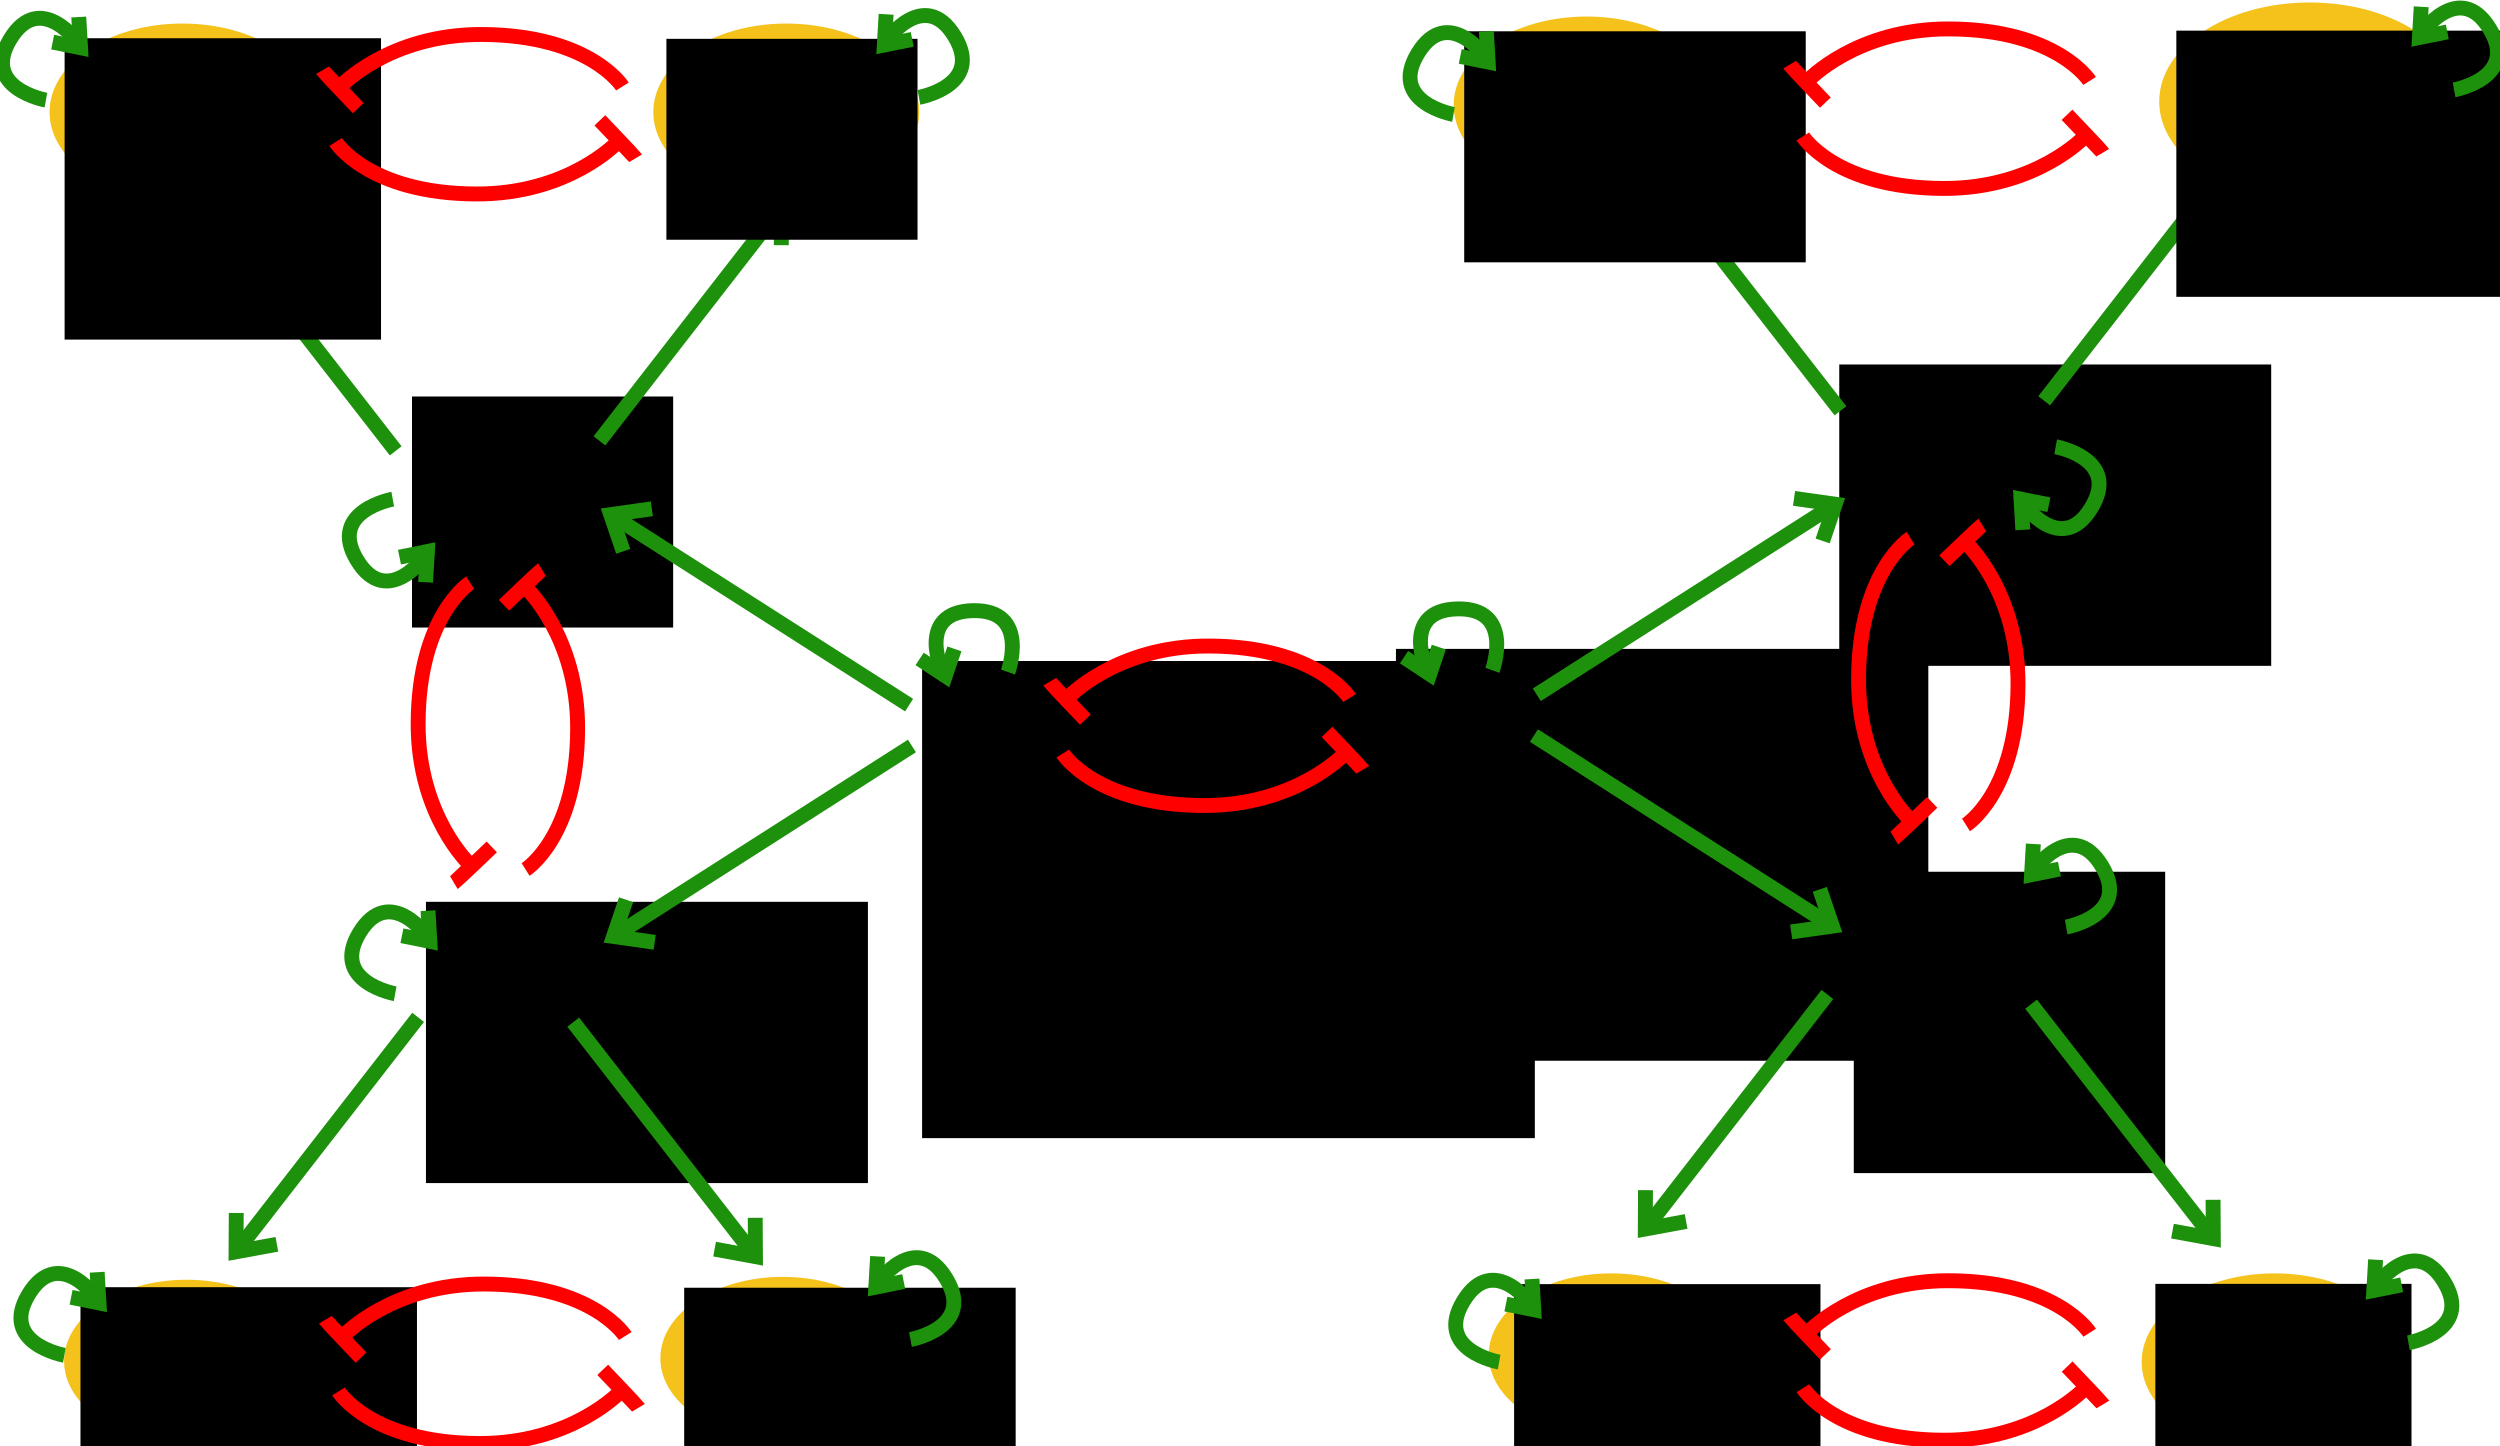 <?xml version="1.0" encoding="UTF-8" standalone="no"?>
<!-- Created with Inkscape (http://www.inkscape.org/) -->

<svg
   xmlns:dc="http://purl.org/dc/elements/1.1/"
   xmlns:cc="http://creativecommons.org/ns#"
   xmlns:rdf="http://www.w3.org/1999/02/22-rdf-syntax-ns#"
   xmlns:svg="http://www.w3.org/2000/svg"
   xmlns="http://www.w3.org/2000/svg"
   xmlns:sodipodi="http://sodipodi.sourceforge.net/DTD/sodipodi-0.dtd"
   xmlns:inkscape="http://www.inkscape.org/namespaces/inkscape"
   width="133.246mm"
   height="77.069mm"
   viewBox="0 0 133.246 77.069"
   version="1.1"
   id="svg30456"
   inkscape:version="0.92.3 (2405546, 2018-03-11)"
   sodipodi:docname="boolode-example.svg">
  <defs
     id="defs30450" />
  <sodipodi:namedview
     id="base"
     pagecolor="#ffffff"
     bordercolor="#666666"
     borderopacity="1.0"
     inkscape:pageopacity="0.0"
     inkscape:pageshadow="2"
     inkscape:zoom="1"
     inkscape:cx="474.23383"
     inkscape:cy="-51.827534"
     inkscape:document-units="mm"
     inkscape:current-layer="layer1"
     showgrid="false"
     fit-margin-top="0"
     fit-margin-left="0"
     fit-margin-right="0"
     fit-margin-bottom="0"
     inkscape:window-width="1920"
     inkscape:window-height="1052"
     inkscape:window-x="0"
     inkscape:window-y="0"
     inkscape:window-maximized="1" />
  <g
     inkscape:label="Layer 1"
     inkscape:groupmode="layer"
     id="layer1"
     transform="translate(8.095,-23.419)">
    <g
       id="g31150"
       transform="translate(72.193,-53.106)">
      <g
         id="g31121">
        <path
           style="fill:none;fill-rule:evenodd;stroke:#000000;stroke-width:0.265px;stroke-linecap:butt;stroke-linejoin:miter;stroke-opacity:1"
           d="m 79.579,62.271 c 0,0 -1.726,-2.756 -7.5,-2.773 -4.947,-0.015 -7.534,2.773 -7.534,2.773"
           id="path31115"
           inkscape:connector-curvature="0"
           sodipodi:nodetypes="csc" />
        <path
           style="fill:none;fill-rule:evenodd;stroke:#000000;stroke-width:0.265px;stroke-linecap:butt;stroke-linejoin:miter;stroke-opacity:1"
           d="m 63.593,61.402 c 0.05,0.084 1.904,2.021 1.904,2.021"
           id="path31117"
           inkscape:connector-curvature="0" />
      </g>
      <g
         id="g31121-0"
         transform="rotate(-180,71.937,63.748)">
        <path
           style="fill:none;fill-rule:evenodd;stroke:#000000;stroke-width:0.265px;stroke-linecap:butt;stroke-linejoin:miter;stroke-opacity:1"
           d="m 79.579,62.271 c 0,0 -1.726,-2.756 -7.5,-2.773 -4.947,-0.015 -7.534,2.773 -7.534,2.773"
           id="path31115-8"
           inkscape:connector-curvature="0"
           sodipodi:nodetypes="csc" />
        <path
           style="fill:none;fill-rule:evenodd;stroke:#000000;stroke-width:0.265px;stroke-linecap:butt;stroke-linejoin:miter;stroke-opacity:1"
           d="m 63.593,61.402 c 0.05,0.084 1.904,2.021 1.904,2.021"
           id="path31117-1"
           inkscape:connector-curvature="0" />
      </g>
    </g>
    <g
       id="g31624">
      <g
         transform="translate(-34.519,82.244)"
         id="g31121-86">
        <path
           style="fill:none;fill-rule:evenodd;stroke:#000000;stroke-width:0.265px;stroke-linecap:butt;stroke-linejoin:miter;stroke-opacity:1"
           d="m 79.579,62.271 c 0,0 -1.726,-2.756 -7.5,-2.773 -4.947,-0.015 -7.534,2.773 -7.534,2.773"
           id="path31115-04"
           inkscape:connector-curvature="0"
           sodipodi:nodetypes="csc" />
        <path
           style="fill:none;fill-rule:evenodd;stroke:#000000;stroke-width:0.265px;stroke-linecap:butt;stroke-linejoin:miter;stroke-opacity:1"
           d="m 63.593,61.402 c 0.05,0.084 1.904,2.021 1.904,2.021"
           id="path31117-6"
           inkscape:connector-curvature="0" />
      </g>
      <path
         sodipodi:nodetypes="csc"
         inkscape:connector-curvature="0"
         id="path31115-8-09"
         d="m 29.775,147.47 c 0,0 1.726,2.756 7.5,2.773 4.947,0.015 7.534,-2.773 7.534,-2.773"
         style="fill:none;fill-rule:evenodd;stroke:#000000;stroke-width:0.265px;stroke-linecap:butt;stroke-linejoin:miter;stroke-opacity:1" />
      <path
         inkscape:connector-curvature="0"
         id="path31617"
         d="m 43.348,147.312 1.461,0.158 -0.142,1.429"
         style="fill:none;fill-rule:evenodd;stroke:#000000;stroke-width:0.265px;stroke-linecap:butt;stroke-linejoin:miter;stroke-opacity:1" />
    </g>
    <g
       transform="rotate(90,73.432,171.402)"
       id="g31624-9">
      <g
         transform="translate(-34.519,82.244)"
         id="g31121-86-7">
        <path
           style="fill:none;fill-rule:evenodd;stroke:#000000;stroke-width:0.265px;stroke-linecap:butt;stroke-linejoin:miter;stroke-opacity:1"
           d="m 79.579,62.271 c 0,0 -1.726,-2.756 -7.5,-2.773 -4.947,-0.015 -7.534,2.773 -7.534,2.773"
           id="path31115-04-9"
           inkscape:connector-curvature="0"
           sodipodi:nodetypes="csc" />
        <path
           style="fill:none;fill-rule:evenodd;stroke:#000000;stroke-width:0.265px;stroke-linecap:butt;stroke-linejoin:miter;stroke-opacity:1"
           d="m 63.593,61.402 c 0.05,0.084 1.904,2.021 1.904,2.021"
           id="path31117-6-9"
           inkscape:connector-curvature="0" />
      </g>
      <path
         sodipodi:nodetypes="csc"
         inkscape:connector-curvature="0"
         id="path31115-8-09-3"
         d="m 29.775,147.47 c 0,0 1.726,2.756 7.5,2.773 4.947,0.015 7.534,-2.773 7.534,-2.773"
         style="fill:none;fill-rule:evenodd;stroke:#000000;stroke-width:0.265px;stroke-linecap:butt;stroke-linejoin:miter;stroke-opacity:1" />
      <path
         inkscape:connector-curvature="0"
         id="path31617-2"
         d="m 43.348,147.312 1.461,0.158 -0.142,1.429"
         style="fill:none;fill-rule:evenodd;stroke:#000000;stroke-width:0.265px;stroke-linecap:butt;stroke-linejoin:miter;stroke-opacity:1" />
    </g>
    <g
       id="g31996"
       transform="translate(157.529,34.237)">
      <path
         inkscape:connector-curvature="0"
         id="path31990"
         d="m 53.055,79.307 c 0,0 1.203,-3.341 -1.871,-3.274 -3.074,0.067 -1.67,3.341 -1.47,3.475"
         style="fill:none;fill-rule:evenodd;stroke:#000000;stroke-width:0.265px;stroke-linecap:butt;stroke-linejoin:miter;stroke-opacity:1" />
      <path
         sodipodi:nodetypes="ccc"
         inkscape:connector-curvature="0"
         id="path31992"
         d="m 50.199,78.071 -0.484,1.437 -1.37,-0.902"
         style="fill:none;fill-rule:evenodd;stroke:#000000;stroke-width:0.265px;stroke-linecap:butt;stroke-linejoin:miter;stroke-opacity:1" />
    </g>
    <flowRoot
       xml:space="preserve"
       id="flowRoot31001"
       style="font-style:normal;font-variant:normal;font-weight:normal;font-stretch:normal;font-size:24px;line-height:125%;font-family:'Proxima Nova';-inkscape-font-specification:'Proxima Nova, Normal';font-variant-ligatures:normal;font-variant-caps:normal;font-variant-numeric:normal;font-feature-settings:normal;text-align:start;letter-spacing:0px;word-spacing:0px;writing-mode:lr-tb;text-anchor:start;fill:#000000;fill-opacity:1;stroke:none;stroke-width:1px;stroke-linecap:butt;stroke-linejoin:miter;stroke-opacity:1"
       transform="matrix(0.265,0,0,0.265,-9.007,-28.146)"><flowRegion
         id="flowRegion31003"><rect
           id="rect31005"
           width="123.239"
           height="95.964"
           x="188.899"
           y="327.53" /></flowRegion><flowPara
         id="flowPara31007">g1</flowPara></flowRoot>    <flowRoot
       xml:space="preserve"
       id="flowRoot31009"
       style="font-style:normal;font-variant:normal;font-weight:normal;font-stretch:normal;font-size:24px;line-height:125%;font-family:'Proxima Nova';-inkscape-font-specification:'Proxima Nova, Normal';font-variant-ligatures:normal;font-variant-caps:normal;font-variant-numeric:normal;font-feature-settings:normal;text-align:start;letter-spacing:0px;word-spacing:0px;writing-mode:lr-tb;text-anchor:start;fill:#000000;fill-opacity:1;stroke:none;stroke-width:1px;stroke-linecap:butt;stroke-linejoin:miter;stroke-opacity:1"
       transform="matrix(0.265,0,0,0.265,-20.961,-28.524)"><flowRegion
         id="flowRegion31011"><rect
           id="rect31013"
           width="107.076"
           height="82.833"
           x="329.31"
           y="326.519" /></flowRegion><flowPara
         id="flowPara31015">g2</flowPara></flowRoot>    <path
       style="fill:none;fill-rule:evenodd;stroke:#ff0000;stroke-width:0.794;stroke-linecap:butt;stroke-linejoin:miter;stroke-opacity:1;stroke-miterlimit:4;stroke-dasharray:none"
       d="m 63.836,60.624 c 0,0 -1.726,-2.756 -7.5,-2.773 -4.947,-0.015 -7.534,2.773 -7.534,2.773"
       id="path31115-7"
       inkscape:connector-curvature="0"
       sodipodi:nodetypes="csc" />
    <path
       style="fill:none;fill-rule:evenodd;stroke:#ff0000;stroke-width:0.794;stroke-linecap:butt;stroke-linejoin:miter;stroke-opacity:1;stroke-miterlimit:4;stroke-dasharray:none"
       d="m 47.85,59.755 c 0.05,0.084 1.904,2.021 1.904,2.021"
       id="path31117-8"
       inkscape:connector-curvature="0" />
    <path
       style="fill:none;fill-rule:evenodd;stroke:#ff0000;stroke-width:0.794;stroke-linecap:butt;stroke-linejoin:miter;stroke-opacity:1;stroke-miterlimit:4;stroke-dasharray:none"
       d="m 48.551,63.579 c 0,0 1.726,2.756 7.5,2.773 4.947,0.015 7.534,-2.773 7.534,-2.773"
       id="path31115-8-5"
       inkscape:connector-curvature="0"
       sodipodi:nodetypes="csc" />
    <path
       style="fill:none;fill-rule:evenodd;stroke:#ff0000;stroke-width:0.794;stroke-linecap:butt;stroke-linejoin:miter;stroke-opacity:1;stroke-miterlimit:4;stroke-dasharray:none"
       d="m 64.537,64.448 c -0.05,-0.084 -1.904,-2.021 -1.904,-2.021"
       id="path31117-1-3"
       inkscape:connector-curvature="0" />
    <flowRoot
       xml:space="preserve"
       id="flowRoot31017"
       style="font-style:normal;font-variant:normal;font-weight:normal;font-stretch:normal;font-size:24px;line-height:125%;font-family:'Proxima Nova';-inkscape-font-specification:'Proxima Nova, Normal';font-variant-ligatures:normal;font-variant-caps:normal;font-variant-numeric:normal;font-feature-settings:normal;text-align:start;letter-spacing:0px;word-spacing:0px;writing-mode:lr-tb;text-anchor:start;fill:#000000;fill-opacity:1;stroke:none;stroke-width:1px;stroke-linecap:butt;stroke-linejoin:miter;stroke-opacity:1"
       transform="matrix(0.265,0,0,0.265,-14.036,-56.535)"><flowRegion
         id="flowRegion31019"><rect
           id="rect31021"
           width="88.893"
           height="56.569"
           x="108.086"
           y="483.093" /></flowRegion><flowPara
         id="flowPara31023">g11</flowPara></flowRoot>    <flowRoot
       xml:space="preserve"
       id="flowRoot31025"
       style="font-style:normal;font-variant:normal;font-weight:normal;font-stretch:normal;font-size:24px;line-height:125%;font-family:'Proxima Nova';-inkscape-font-specification:'Proxima Nova, Normal';font-variant-ligatures:normal;font-variant-caps:normal;font-variant-numeric:normal;font-feature-settings:normal;text-align:start;letter-spacing:0px;word-spacing:0px;writing-mode:lr-tb;text-anchor:start;fill:#000000;fill-opacity:1;stroke:none;stroke-width:1px;stroke-linecap:butt;stroke-linejoin:miter;stroke-opacity:1"
       transform="matrix(0.265,0,0,0.265,-48.509,-82.397)"><flowRegion
         id="flowRegion31027"><rect
           id="rect31029"
           width="52.528"
           height="46.467"
           x="235.366"
           y="479.053" /></flowRegion><flowPara
         id="flowPara31031">g12</flowPara></flowRoot>    <path
       style="fill:none;fill-rule:evenodd;stroke:#ff0000;stroke-width:0.794;stroke-linecap:butt;stroke-linejoin:miter;stroke-opacity:1;stroke-miterlimit:4;stroke-dasharray:none"
       d="m 19.919,69.762 c 0,0 2.756,-1.726 2.773,-7.5 0.015,-4.947 -2.773,-7.534 -2.773,-7.534"
       id="path31115-2"
       inkscape:connector-curvature="0"
       sodipodi:nodetypes="csc" />
    <path
       style="fill:none;fill-rule:evenodd;stroke:#ff0000;stroke-width:0.794;stroke-linecap:butt;stroke-linejoin:miter;stroke-opacity:1;stroke-miterlimit:4;stroke-dasharray:none"
       d="m 20.788,53.776 c -0.084,0.05 -2.021,1.904 -2.021,1.904"
       id="path31117-0"
       inkscape:connector-curvature="0" />
    <path
       style="fill:none;fill-rule:evenodd;stroke:#ff0000;stroke-width:0.794;stroke-linecap:butt;stroke-linejoin:miter;stroke-opacity:1;stroke-miterlimit:4;stroke-dasharray:none"
       d="m 16.964,54.477 c 0,0 -2.756,1.726 -2.773,7.5 -0.015,4.947 2.773,7.534 2.773,7.534"
       id="path31115-8-3"
       inkscape:connector-curvature="0"
       sodipodi:nodetypes="csc" />
    <path
       style="fill:none;fill-rule:evenodd;stroke:#ff0000;stroke-width:0.794;stroke-linecap:butt;stroke-linejoin:miter;stroke-opacity:1;stroke-miterlimit:4;stroke-dasharray:none"
       d="m 16.095,70.463 c 0.084,-0.05 2.021,-1.904 2.021,-1.904"
       id="path31117-1-1"
       inkscape:connector-curvature="0" />
    <flowRoot
       xml:space="preserve"
       id="flowRoot31065"
       style="font-style:normal;font-variant:normal;font-weight:normal;font-stretch:normal;font-size:24px;line-height:125%;font-family:'Proxima Nova';-inkscape-font-specification:'Proxima Nova, Normal';font-variant-ligatures:normal;font-variant-caps:normal;font-variant-numeric:normal;font-feature-settings:normal;text-align:start;letter-spacing:0px;word-spacing:0px;writing-mode:lr-tb;text-anchor:start;fill:#000000;fill-opacity:1;stroke:none;stroke-width:1px;stroke-linecap:butt;stroke-linejoin:miter;stroke-opacity:1"
       transform="matrix(0.265,0,0,0.265,-13.423,-28.424)"><flowRegion
         id="flowRegion31067"><rect
           id="rect31069"
           width="62.629"
           height="60.609"
           x="392.949"
           y="370.966" /></flowRegion><flowPara
         id="flowPara31071">g21</flowPara></flowRoot>    <flowRoot
       xml:space="preserve"
       id="flowRoot31073"
       style="font-style:normal;font-variant:normal;font-weight:normal;font-stretch:normal;font-size:24px;line-height:125%;font-family:'Proxima Nova';-inkscape-font-specification:'Proxima Nova, Normal';font-variant-ligatures:normal;font-variant-caps:normal;font-variant-numeric:normal;font-feature-settings:normal;text-align:start;letter-spacing:0px;word-spacing:0px;writing-mode:lr-tb;text-anchor:start;fill:#000000;fill-opacity:1;stroke:none;stroke-width:1px;stroke-linecap:butt;stroke-linejoin:miter;stroke-opacity:1"
       transform="matrix(0.265,0,0,0.265,-28.92,-28.424)"><flowRegion
         id="flowRegion31075"><rect
           id="rect31077"
           width="86.873"
           height="60.609"
           x="448.508"
           y="268.941" /></flowRegion><flowPara
         id="flowPara31079">g22</flowPara></flowRoot>    <g
       id="g31121-1-9"
       transform="rotate(90,85.576,73.384)"
       style="stroke-width:0.794;stroke-miterlimit:4;stroke-dasharray:none;stroke:#ff0000;stroke-opacity:1">
      <path
         sodipodi:nodetypes="csc"
         inkscape:connector-curvature="0"
         id="path31115-2-0"
         d="m 79.579,62.271 c 0,0 -1.726,-2.756 -7.5,-2.773 -4.947,-0.015 -7.534,2.773 -7.534,2.773"
         style="fill:none;fill-rule:evenodd;stroke:#ff0000;stroke-width:0.794;stroke-linecap:butt;stroke-linejoin:miter;stroke-opacity:1;stroke-miterlimit:4;stroke-dasharray:none" />
      <path
         inkscape:connector-curvature="0"
         id="path31117-0-5"
         d="m 63.593,61.402 c 0.05,0.084 1.904,2.021 1.904,2.021"
         style="fill:none;fill-rule:evenodd;stroke:#ff0000;stroke-width:0.794;stroke-linecap:butt;stroke-linejoin:miter;stroke-opacity:1;stroke-miterlimit:4;stroke-dasharray:none" />
    </g>
    <g
       transform="rotate(-90,81.573,50.109)"
       id="g31121-0-7-6"
       style="stroke-width:0.794;stroke-miterlimit:4;stroke-dasharray:none;stroke:#ff0000;stroke-opacity:1">
      <path
         sodipodi:nodetypes="csc"
         inkscape:connector-curvature="0"
         id="path31115-8-3-7"
         d="m 79.579,62.271 c 0,0 -1.726,-2.756 -7.5,-2.773 -4.947,-0.015 -7.534,2.773 -7.534,2.773"
         style="fill:none;fill-rule:evenodd;stroke:#ff0000;stroke-width:0.794;stroke-linecap:butt;stroke-linejoin:miter;stroke-opacity:1;stroke-miterlimit:4;stroke-dasharray:none" />
      <path
         inkscape:connector-curvature="0"
         id="path31117-1-1-7"
         d="m 63.593,61.402 c 0.05,0.084 1.904,2.021 1.904,2.021"
         style="fill:none;fill-rule:evenodd;stroke:#ff0000;stroke-width:0.794;stroke-linecap:butt;stroke-linejoin:miter;stroke-opacity:1;stroke-miterlimit:4;stroke-dasharray:none" />
    </g>
    <path
       style="fill:none;fill-rule:evenodd;stroke:#1d910c;stroke-width:0.794;stroke-linecap:butt;stroke-linejoin:miter;stroke-opacity:1;stroke-miterlimit:4;stroke-dasharray:none"
       d="M 40.358,61.001 24.455,50.845"
       id="path31780"
       inkscape:connector-curvature="0" />
    <path
       style="fill:none;fill-rule:evenodd;stroke:#1d910c;stroke-width:0.794;stroke-linecap:butt;stroke-linejoin:miter;stroke-opacity:1;stroke-miterlimit:4;stroke-dasharray:none"
       d="M 25.122,52.804 24.455,50.845 26.647,50.536"
       id="path31782"
       inkscape:connector-curvature="0"
       sodipodi:nodetypes="ccc" />
    <path
       style="fill:none;fill-rule:evenodd;stroke:#1d910c;stroke-width:0.794;stroke-linecap:butt;stroke-linejoin:miter;stroke-opacity:1;stroke-miterlimit:4;stroke-dasharray:none"
       d="M 40.51,63.177 24.607,73.333"
       id="path31780-0"
       inkscape:connector-curvature="0" />
    <path
       style="fill:none;fill-rule:evenodd;stroke:#1d910c;stroke-width:0.794;stroke-linecap:butt;stroke-linejoin:miter;stroke-opacity:1;stroke-miterlimit:4;stroke-dasharray:none"
       d="m 25.274,71.374 -0.667,1.959 2.192,0.309"
       id="path31782-4"
       inkscape:connector-curvature="0"
       sodipodi:nodetypes="ccc" />
    <g
       transform="rotate(12.746,85.013,-51.881)"
       id="g31786-0"
       style="stroke:#1d910c;stroke-opacity:1;stroke-width:0.794;stroke-miterlimit:4;stroke-dasharray:none">
      <path
         inkscape:connector-curvature="0"
         id="path31780-8"
         d="M 36.685,60.89 24.455,50.845"
         style="fill:none;fill-rule:evenodd;stroke:#1d910c;stroke-width:0.794;stroke-linecap:butt;stroke-linejoin:miter;stroke-opacity:1;stroke-miterlimit:4;stroke-dasharray:none"
         sodipodi:nodetypes="cc" />
      <path
         sodipodi:nodetypes="ccc"
         inkscape:connector-curvature="0"
         id="path31782-5"
         d="m 24.924,52.86 -0.469,-2.016 2.212,-0.09"
         style="fill:none;fill-rule:evenodd;stroke:#1d910c;stroke-width:0.794;stroke-linecap:butt;stroke-linejoin:miter;stroke-opacity:1;stroke-miterlimit:4;stroke-dasharray:none" />
    </g>
    <g
       transform="matrix(-0.975,0.221,0.221,0.975,46.165,-20.559)"
       id="g31786-0-6"
       style="stroke:#1d910c;stroke-opacity:1;stroke-width:0.794;stroke-miterlimit:4;stroke-dasharray:none">
      <path
         inkscape:connector-curvature="0"
         id="path31780-8-2"
         d="M 36.685,60.89 24.455,50.845"
         style="fill:none;fill-rule:evenodd;stroke:#1d910c;stroke-width:0.794;stroke-linecap:butt;stroke-linejoin:miter;stroke-opacity:1;stroke-miterlimit:4;stroke-dasharray:none"
         sodipodi:nodetypes="cc" />
      <path
         sodipodi:nodetypes="ccc"
         inkscape:connector-curvature="0"
         id="path31782-5-1"
         d="m 24.924,52.86 -0.469,-2.016 2.212,-0.09"
         style="fill:none;fill-rule:evenodd;stroke:#1d910c;stroke-width:0.794;stroke-linecap:butt;stroke-linejoin:miter;stroke-opacity:1;stroke-miterlimit:4;stroke-dasharray:none" />
    </g>
    <g
       transform="rotate(-167.254,30.521,70.189)"
       id="g31786-0-64"
       style="stroke:#1d910c;stroke-opacity:1;stroke-width:0.794;stroke-miterlimit:4;stroke-dasharray:none">
      <path
         inkscape:connector-curvature="0"
         id="path31780-8-8"
         d="M 36.685,60.89 24.455,50.845"
         style="fill:none;fill-rule:evenodd;stroke:#1d910c;stroke-width:0.794;stroke-linecap:butt;stroke-linejoin:miter;stroke-opacity:1;stroke-miterlimit:4;stroke-dasharray:none"
         sodipodi:nodetypes="cc" />
      <path
         sodipodi:nodetypes="ccc"
         inkscape:connector-curvature="0"
         id="path31782-5-0"
         d="m 24.924,52.86 -0.469,-2.016 2.212,-0.09"
         style="fill:none;fill-rule:evenodd;stroke:#1d910c;stroke-width:0.794;stroke-linecap:butt;stroke-linejoin:miter;stroke-opacity:1;stroke-miterlimit:4;stroke-dasharray:none" />
    </g>
    <g
       transform="matrix(0.975,-0.221,-0.221,-0.975,-8.122,145.116)"
       id="g31786-0-1"
       style="stroke:#1d910c;stroke-opacity:1;stroke-width:0.794;stroke-miterlimit:4;stroke-dasharray:none">
      <path
         inkscape:connector-curvature="0"
         id="path31780-8-0"
         d="M 36.685,60.89 24.455,50.845"
         style="fill:none;fill-rule:evenodd;stroke:#1d910c;stroke-width:0.794;stroke-linecap:butt;stroke-linejoin:miter;stroke-opacity:1;stroke-miterlimit:4;stroke-dasharray:none"
         sodipodi:nodetypes="cc" />
      <path
         sodipodi:nodetypes="ccc"
         inkscape:connector-curvature="0"
         id="path31782-5-2"
         d="m 24.924,52.86 -0.469,-2.016 2.212,-0.09"
         style="fill:none;fill-rule:evenodd;stroke:#1d910c;stroke-width:0.794;stroke-linecap:butt;stroke-linejoin:miter;stroke-opacity:1;stroke-miterlimit:4;stroke-dasharray:none" />
    </g>
    <path
       style="fill:none;fill-rule:evenodd;stroke:#1d910c;stroke-width:0.794;stroke-linecap:butt;stroke-linejoin:miter;stroke-opacity:1;stroke-miterlimit:4;stroke-dasharray:none"
       d="M 73.814,60.448 89.716,50.292"
       id="path31780-9"
       inkscape:connector-curvature="0" />
    <path
       style="fill:none;fill-rule:evenodd;stroke:#1d910c;stroke-width:0.794;stroke-linecap:butt;stroke-linejoin:miter;stroke-opacity:1;stroke-miterlimit:4;stroke-dasharray:none"
       d="m 89.049,52.251 0.667,-1.959 -2.192,-0.309"
       id="path31782-7"
       inkscape:connector-curvature="0"
       sodipodi:nodetypes="ccc" />
    <path
       style="fill:none;fill-rule:evenodd;stroke:#1d910c;stroke-width:0.794;stroke-linecap:butt;stroke-linejoin:miter;stroke-opacity:1;stroke-miterlimit:4;stroke-dasharray:none"
       d="M 73.661,62.623 89.564,72.78"
       id="path31780-0-6"
       inkscape:connector-curvature="0" />
    <path
       style="fill:none;fill-rule:evenodd;stroke:#1d910c;stroke-width:0.794;stroke-linecap:butt;stroke-linejoin:miter;stroke-opacity:1;stroke-miterlimit:4;stroke-dasharray:none"
       d="m 88.897,70.821 0.667,1.959 -2.192,0.309"
       id="path31782-4-4"
       inkscape:connector-curvature="0"
       sodipodi:nodetypes="ccc" />
    <ellipse
       style="color:#000000;clip-rule:nonzero;display:inline;overflow:visible;visibility:visible;opacity:1;isolation:auto;mix-blend-mode:normal;color-interpolation:sRGB;color-interpolation-filters:linearRGB;solid-color:#000000;solid-opacity:1;vector-effect:none;fill:#f4c21b;fill-opacity:1;fill-rule:nonzero;stroke:#000000;stroke-width:0.794;stroke-linecap:butt;stroke-linejoin:miter;stroke-miterlimit:4;stroke-dasharray:none;stroke-dashoffset:0;stroke-opacity:0;color-rendering:auto;image-rendering:auto;shape-rendering:auto;text-rendering:auto;enable-background:accumulate"
       id="path32942-7"
       cx="33.625"
       cy="95.811"
       rx="6.524"
       ry="4.337" />
    <ellipse
       style="color:#000000;clip-rule:nonzero;display:inline;overflow:visible;visibility:visible;opacity:1;isolation:auto;mix-blend-mode:normal;color-interpolation:sRGB;color-interpolation-filters:linearRGB;solid-color:#000000;solid-opacity:1;vector-effect:none;fill:#f4c21b;fill-opacity:1;fill-rule:nonzero;stroke:#000000;stroke-width:0.794;stroke-linecap:butt;stroke-linejoin:miter;stroke-miterlimit:4;stroke-dasharray:none;stroke-dashoffset:0;stroke-opacity:0;color-rendering:auto;image-rendering:auto;shape-rendering:auto;text-rendering:auto;enable-background:accumulate"
       id="path32942-3-0"
       cx="76.469"
       cy="29.02"
       rx="7.086"
       ry="4.72" />
    <g
       transform="rotate(12.746,133.073,291.77)"
       id="g31786-0-7"
       style="stroke:#1d910c;stroke-opacity:1;stroke-width:0.794;stroke-miterlimit:4;stroke-dasharray:none">
      <path
         inkscape:connector-curvature="0"
         id="path31780-8-9"
         d="M 36.685,60.89 24.455,50.845"
         style="fill:none;fill-rule:evenodd;stroke:#1d910c;stroke-width:0.794;stroke-linecap:butt;stroke-linejoin:miter;stroke-opacity:1;stroke-miterlimit:4;stroke-dasharray:none"
         sodipodi:nodetypes="cc" />
      <path
         sodipodi:nodetypes="ccc"
         inkscape:connector-curvature="0"
         id="path31782-5-7"
         d="m 24.924,52.86 -0.469,-2.016 2.212,-0.09"
         style="fill:none;fill-rule:evenodd;stroke:#1d910c;stroke-width:0.794;stroke-linecap:butt;stroke-linejoin:miter;stroke-opacity:1;stroke-miterlimit:4;stroke-dasharray:none" />
    </g>
    <ellipse
       style="color:#000000;clip-rule:nonzero;display:inline;overflow:visible;visibility:visible;opacity:1;isolation:auto;mix-blend-mode:normal;color-interpolation:sRGB;color-interpolation-filters:linearRGB;solid-color:#000000;solid-opacity:1;vector-effect:none;fill:#f4c21b;fill-opacity:1;fill-rule:nonzero;stroke:#000000;stroke-width:0.794;stroke-linecap:butt;stroke-linejoin:miter;stroke-miterlimit:4;stroke-dasharray:none;stroke-dashoffset:0;stroke-opacity:0;color-rendering:auto;image-rendering:auto;shape-rendering:auto;text-rendering:auto;enable-background:accumulate"
       id="path32942-6"
       cx="77.778"
       cy="95.624"
       rx="6.524"
       ry="4.337" />
    <ellipse
       style="color:#000000;clip-rule:nonzero;display:inline;overflow:visible;visibility:visible;opacity:1;isolation:auto;mix-blend-mode:normal;color-interpolation:sRGB;color-interpolation-filters:linearRGB;solid-color:#000000;solid-opacity:1;vector-effect:none;fill:#f4c21b;fill-opacity:1;fill-rule:nonzero;stroke:#000000;stroke-width:0.794;stroke-linecap:butt;stroke-linejoin:miter;stroke-miterlimit:4;stroke-dasharray:none;stroke-dashoffset:0;stroke-opacity:0;color-rendering:auto;image-rendering:auto;shape-rendering:auto;text-rendering:auto;enable-background:accumulate"
       id="path32942-3-5"
       cx="115.009"
       cy="28.833"
       rx="8.021"
       ry="5.282" />
    <g
       transform="matrix(-0.975,0.221,0.221,0.975,123.168,-22.694)"
       id="g31786-0-6-9"
       style="stroke:#1d910c;stroke-opacity:1;stroke-width:0.794;stroke-miterlimit:4;stroke-dasharray:none">
      <path
         inkscape:connector-curvature="0"
         id="path31780-8-2-1"
         d="M 36.685,60.89 24.455,50.845"
         style="fill:none;fill-rule:evenodd;stroke:#1d910c;stroke-width:0.794;stroke-linecap:butt;stroke-linejoin:miter;stroke-opacity:1;stroke-miterlimit:4;stroke-dasharray:none"
         sodipodi:nodetypes="cc" />
      <path
         sodipodi:nodetypes="ccc"
         inkscape:connector-curvature="0"
         id="path31782-5-1-7"
         d="m 24.924,52.86 -0.469,-2.016 2.212,-0.09"
         style="fill:none;fill-rule:evenodd;stroke:#1d910c;stroke-width:0.794;stroke-linecap:butt;stroke-linejoin:miter;stroke-opacity:1;stroke-miterlimit:4;stroke-dasharray:none" />
    </g>
    <ellipse
       style="color:#000000;clip-rule:nonzero;display:inline;overflow:visible;visibility:visible;opacity:1;isolation:auto;mix-blend-mode:normal;color-interpolation:sRGB;color-interpolation-filters:linearRGB;solid-color:#000000;solid-opacity:1;vector-effect:none;fill:#f4c21b;fill-opacity:1;fill-rule:nonzero;stroke:#000000;stroke-width:0.794;stroke-linecap:butt;stroke-linejoin:miter;stroke-miterlimit:4;stroke-dasharray:none;stroke-dashoffset:0;stroke-opacity:0;color-rendering:auto;image-rendering:auto;shape-rendering:auto;text-rendering:auto;enable-background:accumulate"
       id="path32942-3"
       cx="113.138"
       cy="96.008"
       rx="7.086"
       ry="4.72" />
    <g
       transform="matrix(0.975,-0.221,-0.221,-0.975,66.989,143.899)"
       id="g31786-0-7-6"
       style="stroke:#1d910c;stroke-opacity:1;stroke-width:0.794;stroke-miterlimit:4;stroke-dasharray:none">
      <path
         inkscape:connector-curvature="0"
         id="path31780-8-9-0"
         d="M 36.685,60.89 24.455,50.845"
         style="fill:none;fill-rule:evenodd;stroke:#1d910c;stroke-width:0.794;stroke-linecap:butt;stroke-linejoin:miter;stroke-opacity:1;stroke-miterlimit:4;stroke-dasharray:none"
         sodipodi:nodetypes="cc" />
      <path
         sodipodi:nodetypes="ccc"
         inkscape:connector-curvature="0"
         id="path31782-5-7-8"
         d="m 24.924,52.86 -0.469,-2.016 2.212,-0.09"
         style="fill:none;fill-rule:evenodd;stroke:#1d910c;stroke-width:0.794;stroke-linecap:butt;stroke-linejoin:miter;stroke-opacity:1;stroke-miterlimit:4;stroke-dasharray:none" />
    </g>
    <g
       transform="rotate(-167.254,69.318,65.37)"
       id="g31786-0-6-9-3"
       style="stroke:#1d910c;stroke-opacity:1;stroke-width:0.794;stroke-miterlimit:4;stroke-dasharray:none">
      <path
         inkscape:connector-curvature="0"
         id="path31780-8-2-1-9"
         d="M 36.685,60.89 24.455,50.845"
         style="fill:none;fill-rule:evenodd;stroke:#1d910c;stroke-width:0.794;stroke-linecap:butt;stroke-linejoin:miter;stroke-opacity:1;stroke-miterlimit:4;stroke-dasharray:none"
         sodipodi:nodetypes="cc" />
      <path
         sodipodi:nodetypes="ccc"
         inkscape:connector-curvature="0"
         id="path31782-5-1-7-4"
         d="m 24.924,52.86 -0.469,-2.016 2.212,-0.09"
         style="fill:none;fill-rule:evenodd;stroke:#1d910c;stroke-width:0.794;stroke-linecap:butt;stroke-linejoin:miter;stroke-opacity:1;stroke-miterlimit:4;stroke-dasharray:none" />
    </g>
    <path
       style="fill:none;fill-rule:evenodd;stroke:#1d910c;stroke-width:0.794;stroke-linecap:butt;stroke-linejoin:miter;stroke-opacity:1;stroke-miterlimit:4;stroke-dasharray:none;font-variant-east_asian:normal;opacity:1;vector-effect:none;fill-opacity:1;stroke-dashoffset:0"
       d="m 45.63,59.239 c 0,0 1.203,-3.341 -1.871,-3.274 -3.074,0.067 -1.67,3.341 -1.47,3.475"
       id="path31990-5"
       inkscape:connector-curvature="0" />
    <ellipse
       style="color:#000000;clip-rule:nonzero;display:inline;overflow:visible;visibility:visible;opacity:1;isolation:auto;mix-blend-mode:normal;color-interpolation:sRGB;color-interpolation-filters:linearRGB;solid-color:#000000;solid-opacity:1;vector-effect:none;fill:#f4c21b;fill-opacity:1;fill-rule:nonzero;stroke:#000000;stroke-width:0.794;stroke-linecap:butt;stroke-linejoin:miter;stroke-miterlimit:4;stroke-dasharray:none;stroke-dashoffset:0;stroke-opacity:0;color-rendering:auto;image-rendering:auto;shape-rendering:auto;text-rendering:auto;enable-background:accumulate"
       id="path32942-3-8"
       cx="33.812"
       cy="29.394"
       rx="7.086"
       ry="4.72" />
    <path
       style="fill:none;fill-rule:evenodd;stroke:#1d910c;stroke-width:0.794;stroke-linecap:butt;stroke-linejoin:miter;stroke-opacity:1;stroke-miterlimit:4;stroke-dasharray:none"
       d="m 42.773,58.003 -0.484,1.437 -1.37,-0.902"
       id="path31992-4"
       inkscape:connector-curvature="0"
       sodipodi:nodetypes="ccc" />
    <ellipse
       style="color:#000000;clip-rule:nonzero;display:inline;overflow:visible;visibility:visible;opacity:1;isolation:auto;mix-blend-mode:normal;color-interpolation:sRGB;color-interpolation-filters:linearRGB;solid-color:#000000;solid-opacity:1;vector-effect:none;fill:#f4c21b;fill-opacity:1;fill-rule:nonzero;stroke:#000000;stroke-width:0.794;stroke-linecap:butt;stroke-linejoin:miter;stroke-miterlimit:4;stroke-dasharray:none;stroke-dashoffset:0;stroke-opacity:0;color-rendering:auto;image-rendering:auto;shape-rendering:auto;text-rendering:auto;enable-background:accumulate"
       id="path32942-3-04"
       cx="1.633"
       cy="29.394"
       rx="7.086"
       ry="4.72" />
    <path
       style="fill:none;fill-rule:evenodd;stroke:#1d910c;stroke-width:0.794;stroke-linecap:butt;stroke-linejoin:miter;stroke-opacity:1;stroke-miterlimit:4;stroke-dasharray:none;font-variant-east_asian:normal;opacity:1;vector-effect:none;fill-opacity:1;stroke-dashoffset:0"
       d="m 71.448,59.146 c 0,0 1.203,-3.341 -1.871,-3.274 -3.074,0.067 -1.67,3.341 -1.47,3.475"
       id="path31990-54"
       inkscape:connector-curvature="0" />
    <path
       style="fill:none;fill-rule:evenodd;stroke:#1d910c;stroke-width:0.794;stroke-linecap:butt;stroke-linejoin:miter;stroke-opacity:1;stroke-miterlimit:4;stroke-dasharray:none;font-variant-east_asian:normal;opacity:1;vector-effect:none;fill-opacity:1;stroke-dashoffset:0"
       d="m 68.591,57.91 -0.484,1.437 -1.37,-0.902"
       id="path31992-9"
       inkscape:connector-curvature="0"
       sodipodi:nodetypes="ccc" />
    <path
       style="fill:none;fill-rule:evenodd;stroke:#1d910c;stroke-width:0.794;stroke-linecap:butt;stroke-linejoin:miter;stroke-opacity:1;stroke-miterlimit:4;stroke-dasharray:none;font-variant-east_asian:normal;opacity:1;vector-effect:none;fill-opacity:1;stroke-dashoffset:0"
       d="m 12.837,50.023 c 0,0 -3.494,0.632 -1.897,3.259 1.597,2.627 3.728,-0.227 3.744,-0.467"
       id="path31990-3"
       inkscape:connector-curvature="0" />
    <path
       style="fill:none;fill-rule:evenodd;stroke:#1d910c;stroke-width:0.794;stroke-linecap:butt;stroke-linejoin:miter;stroke-opacity:1;stroke-miterlimit:4;stroke-dasharray:none;font-variant-east_asian:normal;opacity:1;vector-effect:none;fill-opacity:1;stroke-dashoffset:0"
       d="m 13.197,53.114 1.486,-0.3 -0.095,1.637"
       id="path31992-8"
       inkscape:connector-curvature="0"
       sodipodi:nodetypes="ccc" />
    <path
       style="fill:none;fill-rule:evenodd;stroke:#1d910c;stroke-width:0.794;stroke-linecap:butt;stroke-linejoin:miter;stroke-opacity:1;stroke-miterlimit:4;stroke-dasharray:none;font-variant-east_asian:normal;opacity:1;vector-effect:none;fill-opacity:1;stroke-dashoffset:0"
       d="m 101.469,47.23 c 0,0 3.494,0.632 1.897,3.259 -1.597,2.627 -3.728,-0.227 -3.744,-0.467"
       id="path31990-3-7"
       inkscape:connector-curvature="0" />
    <path
       style="fill:none;fill-rule:evenodd;stroke:#1d910c;stroke-width:0.794;stroke-linecap:butt;stroke-linejoin:miter;stroke-opacity:1;stroke-miterlimit:4;stroke-dasharray:none;font-variant-east_asian:normal;opacity:1;vector-effect:none;fill-opacity:1;stroke-dashoffset:0"
       d="m 101.109,50.322 -1.486,-0.3 0.095,1.637"
       id="path31992-8-0"
       inkscape:connector-curvature="0"
       sodipodi:nodetypes="ccc" />
    <path
       style="fill:none;fill-rule:evenodd;stroke:#1d910c;stroke-width:0.794;stroke-linecap:butt;stroke-linejoin:miter;stroke-opacity:1;stroke-miterlimit:4;stroke-dasharray:none;font-variant-east_asian:normal;opacity:1;vector-effect:none;fill-opacity:1;stroke-dashoffset:0"
       d="m 102.03,72.83 c 0,0 3.494,-0.632 1.897,-3.259 -1.597,-2.627 -3.728,0.227 -3.744,0.467"
       id="path31990-3-4"
       inkscape:connector-curvature="0" />
    <path
       style="fill:none;fill-rule:evenodd;stroke:#1d910c;stroke-width:0.794;stroke-linecap:butt;stroke-linejoin:miter;stroke-opacity:1;stroke-miterlimit:4;stroke-dasharray:none;font-variant-east_asian:normal;opacity:1;vector-effect:none;fill-opacity:1;stroke-dashoffset:0"
       d="m 101.67,69.738 -1.486,0.3 0.095,-1.637"
       id="path31992-8-6"
       inkscape:connector-curvature="0"
       sodipodi:nodetypes="ccc" />
    <path
       style="fill:none;fill-rule:evenodd;stroke:#1d910c;stroke-width:0.794;stroke-linecap:butt;stroke-linejoin:miter;stroke-opacity:1;stroke-miterlimit:4;stroke-dasharray:none"
       d="m 12.967,76.385 c 0,0 -3.494,-0.632 -1.897,-3.259 1.597,-2.627 3.728,0.227 3.744,0.467"
       id="path31990-3-3"
       inkscape:connector-curvature="0" />
    <path
       style="fill:none;fill-rule:evenodd;stroke:#1d910c;stroke-width:0.794;stroke-linecap:butt;stroke-linejoin:miter;stroke-opacity:1;stroke-miterlimit:4;stroke-dasharray:none"
       d="m 13.327,73.293 1.486,0.3 -0.095,-1.637"
       id="path31992-8-3"
       inkscape:connector-curvature="0"
       sodipodi:nodetypes="ccc" />
    <ellipse
       style="color:#000000;clip-rule:nonzero;display:inline;overflow:visible;visibility:visible;opacity:1;isolation:auto;mix-blend-mode:normal;color-interpolation:sRGB;color-interpolation-filters:linearRGB;solid-color:#000000;solid-opacity:1;vector-effect:none;fill:#f4c21b;fill-opacity:1;fill-rule:nonzero;stroke:#000000;stroke-width:0.794;stroke-linecap:butt;stroke-linejoin:miter;stroke-miterlimit:4;stroke-dasharray:none;stroke-dashoffset:0;stroke-opacity:0;color-rendering:auto;image-rendering:auto;shape-rendering:auto;text-rendering:auto;enable-background:accumulate"
       id="path32942"
       cx="1.844"
       cy="95.964"
       rx="6.524"
       ry="4.337" />
    <flowRoot
       xml:space="preserve"
       id="flowRoot31033"
       style="font-style:normal;font-variant:normal;font-weight:normal;font-stretch:normal;font-size:24px;line-height:125%;font-family:'Proxima Nova';-inkscape-font-specification:'Proxima Nova, Normal';font-variant-ligatures:normal;font-variant-caps:normal;font-variant-numeric:normal;font-feature-settings:normal;text-align:start;letter-spacing:0px;word-spacing:0px;writing-mode:lr-tb;text-anchor:start;fill:#000000;fill-opacity:1;stroke:none;stroke-width:1px;stroke-linecap:butt;stroke-linejoin:miter;stroke-opacity:1"
       transform="matrix(0.265,0,0,0.265,-22.277,-57.41)"><flowRegion
         id="flowRegion31035"><rect
           id="rect31037"
           width="67.68"
           height="71.721"
           x="69.701"
           y="563.905" /></flowRegion><flowPara
         id="flowPara31039">g111</flowPara></flowRoot>    <flowRoot
       xml:space="preserve"
       id="flowRoot31041"
       style="font-style:normal;font-variant:normal;font-weight:normal;font-stretch:normal;font-size:24px;line-height:125%;font-family:'Proxima Nova';-inkscape-font-specification:'Proxima Nova, Normal';font-variant-ligatures:normal;font-variant-caps:normal;font-variant-numeric:normal;font-feature-settings:normal;text-align:start;letter-spacing:0px;word-spacing:0px;writing-mode:lr-tb;text-anchor:start;fill:#000000;fill-opacity:1;stroke:none;stroke-width:1px;stroke-linecap:butt;stroke-linejoin:miter;stroke-opacity:1"
       transform="matrix(0.265,0,0,0.265,-19.278,-54.706)"><flowRegion
         id="flowRegion31043"><rect
           id="rect31045"
           width="66.67"
           height="75.761"
           x="179.807"
           y="553.804" /></flowRegion><flowPara
         id="flowPara31047">g112</flowPara></flowRoot>    <g
       id="g31150-5"
       transform="translate(-54.349,32.357)"
       style="stroke:#ff0000;stroke-opacity:1;stroke-width:0.794;stroke-miterlimit:4;stroke-dasharray:none">
      <g
         id="g31121-8"
         style="stroke:#ff0000;stroke-opacity:1;stroke-width:0.794;stroke-miterlimit:4;stroke-dasharray:none">
        <path
           style="fill:none;fill-rule:evenodd;stroke:#ff0000;stroke-width:0.794;stroke-linecap:butt;stroke-linejoin:miter;stroke-opacity:1;stroke-miterlimit:4;stroke-dasharray:none"
           d="m 79.579,62.271 c 0,0 -1.726,-2.756 -7.5,-2.773 -4.947,-0.015 -7.534,2.773 -7.534,2.773"
           id="path31115-26"
           inkscape:connector-curvature="0"
           sodipodi:nodetypes="csc" />
        <path
           style="fill:none;fill-rule:evenodd;stroke:#ff0000;stroke-width:0.794;stroke-linecap:butt;stroke-linejoin:miter;stroke-opacity:1;stroke-miterlimit:4;stroke-dasharray:none"
           d="m 63.593,61.402 c 0.05,0.084 1.904,2.021 1.904,2.021"
           id="path31117-06"
           inkscape:connector-curvature="0" />
      </g>
      <g
         id="g31121-0-6"
         transform="rotate(-180,71.937,63.748)"
         style="stroke:#ff0000;stroke-opacity:1;stroke-width:0.794;stroke-miterlimit:4;stroke-dasharray:none">
        <path
           style="fill:none;fill-rule:evenodd;stroke:#ff0000;stroke-width:0.794;stroke-linecap:butt;stroke-linejoin:miter;stroke-opacity:1;stroke-miterlimit:4;stroke-dasharray:none"
           d="m 79.579,62.271 c 0,0 -1.726,-2.756 -7.5,-2.773 -4.947,-0.015 -7.534,2.773 -7.534,2.773"
           id="path31115-8-4"
           inkscape:connector-curvature="0"
           sodipodi:nodetypes="csc" />
        <path
           style="fill:none;fill-rule:evenodd;stroke:#ff0000;stroke-width:0.794;stroke-linecap:butt;stroke-linejoin:miter;stroke-opacity:1;stroke-miterlimit:4;stroke-dasharray:none"
           d="m 63.593,61.402 c 0.05,0.084 1.904,2.021 1.904,2.021"
           id="path31117-1-6"
           inkscape:connector-curvature="0" />
      </g>
    </g>
    <path
       style="fill:none;fill-rule:evenodd;stroke:#1d910c;stroke-width:0.794;stroke-linecap:butt;stroke-linejoin:miter;stroke-opacity:1;stroke-miterlimit:4;stroke-dasharray:none;font-variant-east_asian:normal;opacity:1;vector-effect:none;fill-opacity:1;stroke-dashoffset:0"
       d="m -4.666,95.655 c 0,0 -3.494,-0.632 -1.897,-3.259 1.597,-2.627 3.728,0.227 3.744,0.467"
       id="path31990-3-43"
       inkscape:connector-curvature="0" />
    <path
       style="fill:none;fill-rule:evenodd;stroke:#1d910c;stroke-width:0.794;stroke-linecap:butt;stroke-linejoin:miter;stroke-opacity:1;font-variant-east_asian:normal;opacity:1;vector-effect:none;fill-opacity:1;stroke-miterlimit:4;stroke-dasharray:none;stroke-dashoffset:0"
       d="m -4.306,92.563 1.486,0.3 -0.095,-1.637"
       id="path31992-8-9"
       inkscape:connector-curvature="0"
       sodipodi:nodetypes="ccc" />
    <path
       style="fill:none;fill-rule:evenodd;stroke:#1d910c;stroke-width:0.794;stroke-linecap:butt;stroke-linejoin:miter;stroke-opacity:1;stroke-miterlimit:4;stroke-dasharray:none;font-variant-east_asian:normal;opacity:1;vector-effect:none;fill-opacity:1;stroke-dashoffset:0"
       d="m 40.431,94.813 c 0,0 3.494,-0.632 1.897,-3.259 -1.597,-2.627 -3.728,0.227 -3.744,0.467"
       id="path31990-3-43-2"
       inkscape:connector-curvature="0" />
    <path
       style="fill:none;fill-rule:evenodd;stroke:#1d910c;stroke-width:0.794;stroke-linecap:butt;stroke-linejoin:miter;stroke-opacity:1;stroke-miterlimit:4;stroke-dasharray:none;font-variant-east_asian:normal;opacity:1;vector-effect:none;fill-opacity:1;stroke-dashoffset:0"
       d="m 40.071,91.721 -1.486,0.3 0.095,-1.637"
       id="path31992-8-9-5"
       inkscape:connector-curvature="0"
       sodipodi:nodetypes="ccc" />
    <flowRoot
       xml:space="preserve"
       id="flowRoot31081"
       style="font-style:normal;font-variant:normal;font-weight:normal;font-stretch:normal;font-size:24px;line-height:125%;font-family:'Proxima Nova';-inkscape-font-specification:'Proxima Nova, Normal';font-variant-ligatures:normal;font-variant-caps:normal;font-variant-numeric:normal;font-feature-settings:normal;text-align:start;letter-spacing:0px;word-spacing:0px;writing-mode:lr-tb;text-anchor:start;fill:#000000;fill-opacity:1;stroke:none;stroke-width:1px;stroke-linecap:butt;stroke-linejoin:miter;stroke-opacity:1"
       transform="matrix(0.265,0,0,0.265,-8.86,-35.637)"><flowRegion
         id="flowRegion31083"><rect
           id="rect31085"
           width="51.518"
           height="54.548"
           x="436.386"
           y="481.073" /></flowRegion><flowPara
         id="flowPara31087">g212</flowPara></flowRoot>    <flowRoot
       xml:space="preserve"
       id="flowRoot31097"
       style="font-style:normal;font-variant:normal;font-weight:normal;font-stretch:normal;font-size:24px;line-height:125%;font-family:'Proxima Nova';-inkscape-font-specification:'Proxima Nova, Normal';font-variant-ligatures:normal;font-variant-caps:normal;font-variant-numeric:normal;font-feature-settings:normal;text-align:start;letter-spacing:0px;word-spacing:0px;writing-mode:lr-tb;text-anchor:start;fill:#000000;fill-opacity:1;stroke:none;stroke-width:1px;stroke-linecap:butt;stroke-linejoin:miter;stroke-opacity:1"
       transform="matrix(0.265,0,0,0.265,-63.918,-44.992)"><flowRegion
         id="flowRegion31099"><rect
           id="rect31101"
           width="61.619"
           height="47.477"
           x="515.178"
           y="516.428" /></flowRegion><flowPara
         id="flowPara31103">g211</flowPara></flowRoot>    <g
       id="g31121-99"
       transform="translate(23.703,32.181)"
       style="stroke:#ff0000;stroke-opacity:1;stroke-width:0.794;stroke-miterlimit:4;stroke-dasharray:none">
      <path
         sodipodi:nodetypes="csc"
         inkscape:connector-curvature="0"
         id="path31115-4"
         d="m 79.579,62.271 c 0,0 -1.726,-2.756 -7.5,-2.773 -4.947,-0.015 -7.534,2.773 -7.534,2.773"
         style="fill:none;fill-rule:evenodd;stroke:#ff0000;stroke-width:0.794;stroke-linecap:butt;stroke-linejoin:miter;stroke-opacity:1;stroke-miterlimit:4;stroke-dasharray:none" />
      <path
         inkscape:connector-curvature="0"
         id="path31117-5"
         d="m 63.593,61.402 c 0.05,0.084 1.904,2.021 1.904,2.021"
         style="fill:none;fill-rule:evenodd;stroke:#ff0000;stroke-width:0.794;stroke-linecap:butt;stroke-linejoin:miter;stroke-opacity:1;stroke-miterlimit:4;stroke-dasharray:none" />
    </g>
    <g
       transform="rotate(-180,83.789,79.839)"
       id="g31121-0-1"
       style="stroke:#ff0000;stroke-opacity:1;stroke-width:0.794;stroke-miterlimit:4;stroke-dasharray:none">
      <path
         sodipodi:nodetypes="csc"
         inkscape:connector-curvature="0"
         id="path31115-8-0"
         d="m 79.579,62.271 c 0,0 -1.726,-2.756 -7.5,-2.773 -4.947,-0.015 -7.534,2.773 -7.534,2.773"
         style="fill:none;fill-rule:evenodd;stroke:#ff0000;stroke-width:0.794;stroke-linecap:butt;stroke-linejoin:miter;stroke-opacity:1;stroke-miterlimit:4;stroke-dasharray:none" />
      <path
         inkscape:connector-curvature="0"
         id="path31117-1-37"
         d="m 63.593,61.402 c 0.05,0.084 1.904,2.021 1.904,2.021"
         style="fill:none;fill-rule:evenodd;stroke:#ff0000;stroke-width:0.794;stroke-linecap:butt;stroke-linejoin:miter;stroke-opacity:1;stroke-miterlimit:4;stroke-dasharray:none" />
    </g>
    <path
       style="fill:none;fill-rule:evenodd;stroke:#1d910c;stroke-width:0.794;stroke-linecap:butt;stroke-linejoin:miter;stroke-opacity:1;stroke-miterlimit:4;stroke-dasharray:none;font-variant-east_asian:normal;opacity:1;vector-effect:none;fill-opacity:1;stroke-dashoffset:0"
       d="m 71.806,96.017 c 0,0 -3.494,-0.632 -1.897,-3.259 1.597,-2.627 3.728,0.227 3.744,0.467"
       id="path31990-3-43-9"
       inkscape:connector-curvature="0" />
    <path
       style="fill:none;fill-rule:evenodd;stroke:#1d910c;stroke-width:0.794;stroke-linecap:butt;stroke-linejoin:miter;stroke-opacity:1;stroke-miterlimit:4;stroke-dasharray:none;font-variant-east_asian:normal;opacity:1;vector-effect:none;fill-opacity:1;stroke-dashoffset:0"
       d="m 72.167,92.926 1.486,0.3 -0.095,-1.637"
       id="path31992-8-9-0"
       inkscape:connector-curvature="0"
       sodipodi:nodetypes="ccc" />
    <path
       style="fill:none;fill-rule:evenodd;stroke:#1d910c;stroke-width:0.794;stroke-linecap:butt;stroke-linejoin:miter;stroke-opacity:1;stroke-miterlimit:4;stroke-dasharray:none;font-variant-east_asian:normal;opacity:1;vector-effect:none;fill-opacity:1;stroke-dashoffset:0"
       d="m 120.271,94.988 c 0,0 3.494,-0.632 1.897,-3.259 -1.597,-2.627 -3.728,0.227 -3.744,0.467"
       id="path31990-3-43-2-5"
       inkscape:connector-curvature="0" />
    <path
       style="fill:none;fill-rule:evenodd;stroke:#1d910c;stroke-width:0.794;stroke-linecap:butt;stroke-linejoin:miter;stroke-opacity:1;stroke-miterlimit:4;stroke-dasharray:none;font-variant-east_asian:normal;opacity:1;vector-effect:none;fill-opacity:1;stroke-dashoffset:0"
       d="m 119.911,91.897 -1.486,0.3 0.095,-1.637"
       id="path31992-8-9-5-7"
       inkscape:connector-curvature="0"
       sodipodi:nodetypes="ccc" />
    <flowRoot
       xml:space="preserve"
       id="flowRoot31089"
       style="font-style:normal;font-variant:normal;font-weight:normal;font-stretch:normal;font-size:24px;line-height:125%;font-family:'Proxima Nova';-inkscape-font-specification:'Proxima Nova, Normal';font-variant-ligatures:normal;font-variant-caps:normal;font-variant-numeric:normal;font-feature-settings:normal;text-align:start;letter-spacing:0px;word-spacing:0px;writing-mode:lr-tb;text-anchor:start;fill:#000000;fill-opacity:1;stroke:none;stroke-width:1px;stroke-linecap:butt;stroke-linejoin:miter;stroke-opacity:1"
       transform="matrix(0.265,0,0,0.265,-34.243,-53.445)"><flowRegion
         id="flowRegion31091"><rect
           id="rect31093"
           width="75.761"
           height="53.538"
           x="536.391"
           y="296.215" /></flowRegion><flowPara
         id="flowPara31095">g222</flowPara></flowRoot>    <flowRoot
       xml:space="preserve"
       id="flowRoot31105"
       style="font-style:normal;font-variant:normal;font-weight:normal;font-stretch:normal;font-size:24px;line-height:125%;font-family:'Proxima Nova';-inkscape-font-specification:'Proxima Nova, Normal';font-variant-ligatures:normal;font-variant-caps:normal;font-variant-numeric:normal;font-feature-settings:normal;text-align:start;letter-spacing:0px;word-spacing:0px;writing-mode:lr-tb;text-anchor:start;fill:#000000;fill-opacity:1;stroke:none;stroke-width:1px;stroke-linecap:butt;stroke-linejoin:miter;stroke-opacity:1"
       transform="matrix(0.265,0,0,0.265,-70.057,-75.093)"><flowRegion
         id="flowRegion31107"><rect
           id="rect31109"
           width="68.69"
           height="46.467"
           x="528.31"
           y="378.037" /></flowRegion><flowPara
         id="flowPara31111">g221</flowPara></flowRoot>    <path
       style="fill:none;fill-rule:evenodd;stroke:#ff0000;stroke-width:0.794;stroke-linecap:butt;stroke-linejoin:miter;stroke-opacity:1;stroke-miterlimit:4;stroke-dasharray:none"
       d="m 103.277,27.734 c 0,0 -1.726,-2.756 -7.5,-2.773 -4.947,-0.015 -7.534,2.773 -7.534,2.773"
       id="path31115-77"
       inkscape:connector-curvature="0"
       sodipodi:nodetypes="csc" />
    <path
       style="fill:none;fill-rule:evenodd;stroke:#ff0000;stroke-width:0.794;stroke-linecap:butt;stroke-linejoin:miter;stroke-opacity:1;stroke-miterlimit:4;stroke-dasharray:none"
       d="m 87.29,26.866 c 0.05,0.084 1.904,2.021 1.904,2.021"
       id="path31117-2"
       inkscape:connector-curvature="0" />
    <path
       style="fill:none;fill-rule:evenodd;stroke:#ff0000;stroke-width:0.794;stroke-linecap:butt;stroke-linejoin:miter;stroke-opacity:1;stroke-miterlimit:4;stroke-dasharray:none"
       d="m 87.991,30.69 c 0,0 1.726,2.756 7.5,2.773 4.947,0.015 7.534,-2.773 7.534,-2.773"
       id="path31115-8-52"
       inkscape:connector-curvature="0"
       sodipodi:nodetypes="csc" />
    <path
       style="fill:none;fill-rule:evenodd;stroke:#ff0000;stroke-width:0.794;stroke-linecap:butt;stroke-linejoin:miter;stroke-opacity:1;stroke-miterlimit:4;stroke-dasharray:none"
       d="m 103.977,31.558 c -0.05,-0.084 -1.904,-2.021 -1.904,-2.021"
       id="path31117-1-02"
       inkscape:connector-curvature="0" />
    <path
       style="fill:none;fill-rule:evenodd;stroke:#1d910c;stroke-width:0.794;stroke-linecap:butt;stroke-linejoin:miter;stroke-opacity:1;stroke-miterlimit:4;stroke-dasharray:none;font-variant-east_asian:normal;opacity:1;vector-effect:none;fill-opacity:1;stroke-dashoffset:0"
       d="m 69.374,29.519 c 0,0 -3.494,-0.632 -1.897,-3.259 1.597,-2.627 3.728,0.227 3.744,0.467"
       id="path31990-3-43-4"
       inkscape:connector-curvature="0" />
    <path
       style="fill:none;fill-rule:evenodd;stroke:#1d910c;stroke-width:0.794;stroke-linecap:butt;stroke-linejoin:miter;stroke-opacity:1;stroke-miterlimit:4;stroke-dasharray:none;font-variant-east_asian:normal;opacity:1;vector-effect:none;fill-opacity:1;stroke-dashoffset:0"
       d="m 69.734,26.427 1.486,0.3 -0.095,-1.637"
       id="path31992-8-9-7"
       inkscape:connector-curvature="0"
       sodipodi:nodetypes="ccc" />
    <path
       style="fill:none;fill-rule:evenodd;stroke:#1d910c;stroke-width:0.794;stroke-linecap:butt;stroke-linejoin:miter;stroke-opacity:1;stroke-miterlimit:4;stroke-dasharray:none;font-variant-east_asian:normal;opacity:1;vector-effect:none;fill-opacity:1;stroke-dashoffset:0"
       d="m 122.703,28.209 c 0,0 3.494,-0.632 1.897,-3.259 -1.597,-2.627 -3.728,0.227 -3.744,0.467"
       id="path31990-3-43-2-3"
       inkscape:connector-curvature="0" />
    <path
       style="fill:none;fill-rule:evenodd;stroke:#1d910c;stroke-width:0.794;stroke-linecap:butt;stroke-linejoin:miter;stroke-opacity:1;stroke-miterlimit:4;stroke-dasharray:none;font-variant-east_asian:normal;opacity:1;vector-effect:none;fill-opacity:1;stroke-dashoffset:0"
       d="m 122.343,25.118 -1.486,0.3 0.095,-1.637"
       id="path31992-8-9-5-3"
       inkscape:connector-curvature="0"
       sodipodi:nodetypes="ccc" />
    <flowRoot
       xml:space="preserve"
       id="flowRoot31049"
       style="font-style:normal;font-variant:normal;font-weight:normal;font-stretch:normal;font-size:24px;line-height:125%;font-family:'Proxima Nova';-inkscape-font-specification:'Proxima Nova, Normal';font-variant-ligatures:normal;font-variant-caps:normal;font-variant-numeric:normal;font-feature-settings:normal;text-align:start;letter-spacing:0px;word-spacing:0px;writing-mode:lr-tb;text-anchor:start;fill:#000000;fill-opacity:1;stroke:none;stroke-width:1px;stroke-linecap:butt;stroke-linejoin:miter;stroke-opacity:1"
       transform="matrix(0.265,0,0,0.265,-82.014,-122.907)"><flowRegion
         id="flowRegion31051"><rect
           id="rect31053"
           width="63.64"
           height="60.609"
           x="291.934"
           y="559.865" /></flowRegion><flowPara
         id="flowPara31055">g121</flowPara></flowRoot>    <flowRoot
       xml:space="preserve"
       id="flowRoot31057"
       style="font-style:normal;font-variant:normal;font-weight:normal;font-stretch:normal;font-size:24px;line-height:125%;font-family:'Proxima Nova';-inkscape-font-specification:'Proxima Nova, Normal';font-variant-ligatures:normal;font-variant-caps:normal;font-variant-numeric:normal;font-feature-settings:normal;text-align:start;letter-spacing:0px;word-spacing:0px;writing-mode:lr-tb;text-anchor:start;fill:#000000;fill-opacity:1;stroke:none;stroke-width:1px;stroke-linecap:butt;stroke-linejoin:miter;stroke-opacity:1"
       transform="matrix(0.265,0,0,0.265,-14.069,-142.952)"><flowRegion
         id="flowRegion31059"><rect
           id="rect31061"
           width="50.508"
           height="40.406"
           x="156.574"
           y="635.626" /></flowRegion><flowPara
         id="flowPara31063">g122</flowPara></flowRoot>    <path
       style="fill:none;fill-rule:evenodd;stroke:#ff0000;stroke-width:0.794;stroke-linecap:butt;stroke-linejoin:miter;stroke-opacity:1;stroke-miterlimit:4;stroke-dasharray:none"
       d="m 25.08,28.03 c 0,0 -1.726,-2.756 -7.5,-2.773 -4.947,-0.015 -7.534,2.773 -7.534,2.773"
       id="path31115-0"
       inkscape:connector-curvature="0"
       sodipodi:nodetypes="csc" />
    <path
       style="fill:none;fill-rule:evenodd;stroke:#ff0000;stroke-width:0.794;stroke-linecap:butt;stroke-linejoin:miter;stroke-opacity:1;stroke-miterlimit:4;stroke-dasharray:none"
       d="m 9.094,27.161 c 0.05,0.084 1.904,2.021 1.904,2.021"
       id="path31117-7"
       inkscape:connector-curvature="0" />
    <path
       style="fill:none;fill-rule:evenodd;stroke:#ff0000;stroke-width:0.794;stroke-linecap:butt;stroke-linejoin:miter;stroke-opacity:1;stroke-miterlimit:4;stroke-dasharray:none"
       d="m 9.795,30.985 c 0,0 1.726,2.756 7.5,2.773 4.947,0.015 7.534,-2.773 7.534,-2.773"
       id="path31115-8-1"
       inkscape:connector-curvature="0"
       sodipodi:nodetypes="csc" />
    <path
       style="fill:none;fill-rule:evenodd;stroke:#ff0000;stroke-width:0.794;stroke-linecap:butt;stroke-linejoin:miter;stroke-opacity:1;stroke-miterlimit:4;stroke-dasharray:none"
       d="m 25.781,31.854 c -0.05,-0.084 -1.904,-2.021 -1.904,-2.021"
       id="path31117-1-0"
       inkscape:connector-curvature="0" />
    <g
       id="g33006"
       transform="translate(-0.529,0.695)"
       style="stroke:#1d910c;stroke-opacity:1;stroke-width:0.794;stroke-miterlimit:4;stroke-dasharray:none;font-variant-east_asian:normal;opacity:1;vector-effect:none;fill:none;fill-opacity:1;stroke-linecap:butt;stroke-linejoin:miter;stroke-dashoffset:0">
      <path
         inkscape:connector-curvature="0"
         id="path31990-3-43-2-3-8"
         d="m 41.413,27.914 c 0,0 3.494,-0.632 1.897,-3.259 -1.597,-2.627 -3.728,0.227 -3.744,0.467"
         style="fill:none;fill-rule:evenodd;stroke:#1d910c;stroke-width:0.794;stroke-linecap:butt;stroke-linejoin:miter;stroke-opacity:1;stroke-miterlimit:4;stroke-dasharray:none;font-variant-east_asian:normal;vector-effect:none;fill-opacity:1;stroke-dashoffset:0" />
      <path
         sodipodi:nodetypes="ccc"
         inkscape:connector-curvature="0"
         id="path31992-8-9-5-3-5"
         d="m 41.053,24.822 -1.486,0.3 0.095,-1.637"
         style="fill:none;fill-rule:evenodd;stroke:#1d910c;stroke-width:0.794;stroke-linecap:butt;stroke-linejoin:miter;stroke-opacity:1;stroke-miterlimit:4;stroke-dasharray:none;font-variant-east_asian:normal;vector-effect:none;fill-opacity:1;stroke-dashoffset:0" />
    </g>
    <path
       style="fill:none;fill-rule:evenodd;stroke:#1d910c;stroke-width:0.794;stroke-linecap:butt;stroke-linejoin:miter;stroke-opacity:1;stroke-miterlimit:4;stroke-dasharray:none;font-variant-east_asian:normal;opacity:1;vector-effect:none;fill-opacity:1;stroke-dashoffset:0"
       d="m -5.648,28.756 c 0,0 -3.494,-0.632 -1.897,-3.259 1.597,-2.627 3.728,0.227 3.744,0.467"
       id="path31990-3-43-2-3-0"
       inkscape:connector-curvature="0" />
    <path
       style="fill:none;fill-rule:evenodd;stroke:#1d910c;stroke-width:0.794;stroke-linecap:butt;stroke-linejoin:miter;stroke-opacity:1;stroke-miterlimit:4;stroke-dasharray:none"
       d="m -5.288,25.664 1.486,0.3 -0.095,-1.637"
       id="path31992-8-9-5-3-8"
       inkscape:connector-curvature="0"
       sodipodi:nodetypes="ccc" />
  </g>
</svg>
